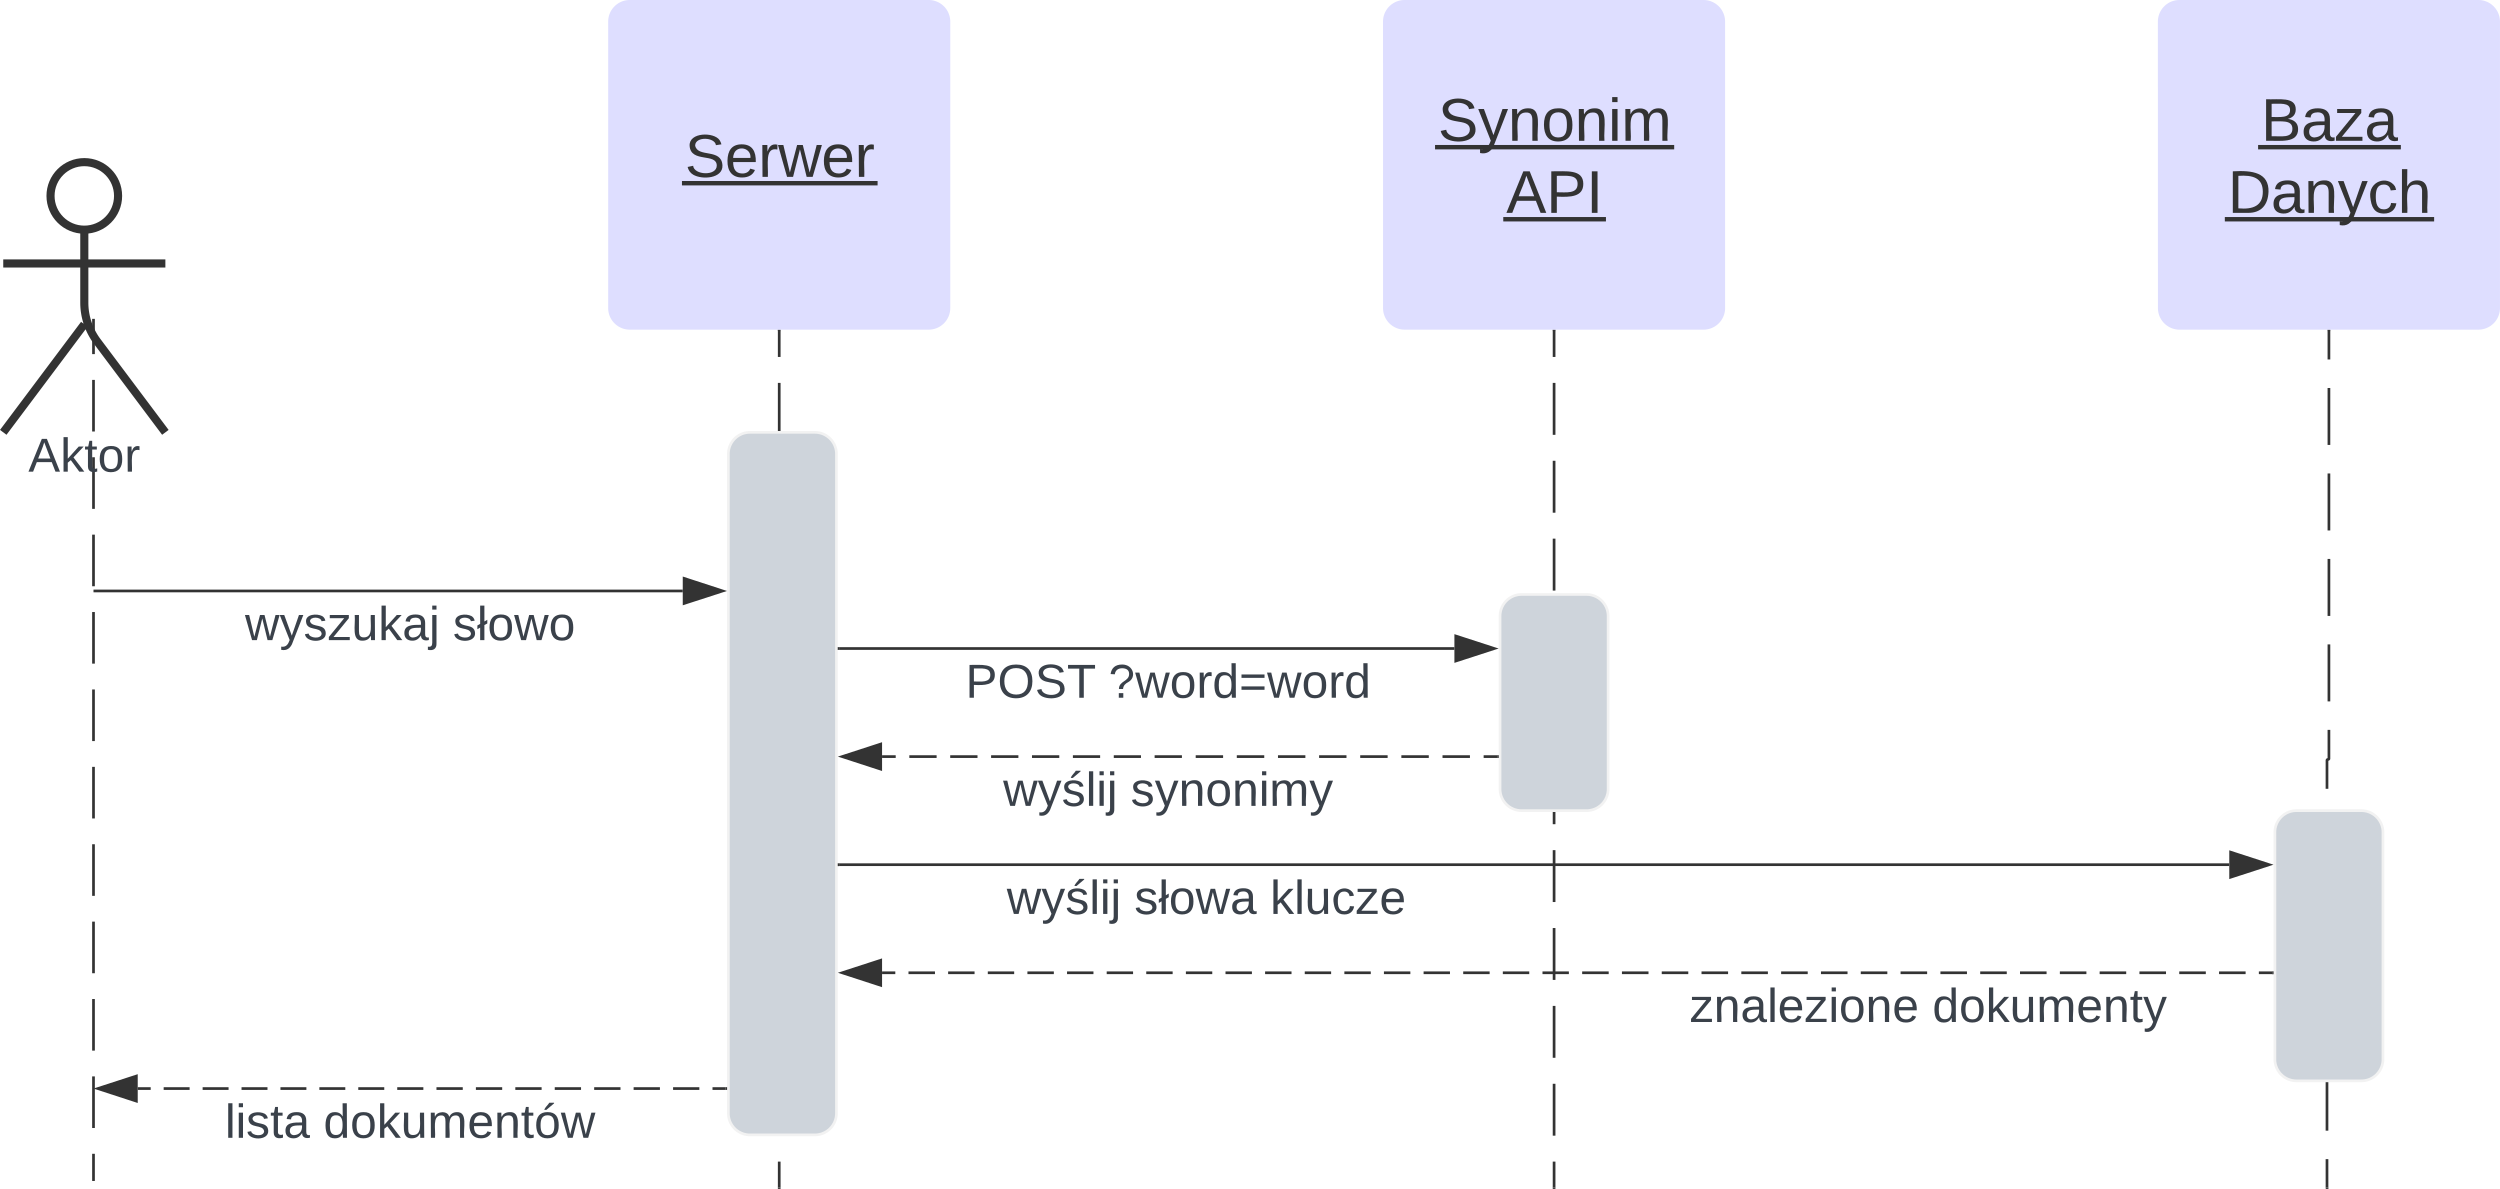 <svg xmlns="http://www.w3.org/2000/svg" xmlns:xlink="http://www.w3.org/1999/xlink" xmlns:lucid="lucid" width="925.19" height="440"><g transform="translate(421.2 400)" lucid:page-tab-id="0_0"><path d="M-1000-500h2000v2500h-2000z" fill="#fff"/><path d="M-386.6-278.5v9.55m0 9.54v19.1m0 9.53v19.1m0 9.54v19.1m0 9.54v19.1m0 9.56v19.1m0 9.54v19.1m0 9.54v19.1m0 9.54v19.1m0 9.54v19.1m0 9.54v19.1m0 9.54v9.55M-386.6-278.5v-3.5M-386.6 36.53v.52M-132.83-277.5v9.6m0 9.6v19.22m0 9.6v19.22m0 9.6v19.22m0 9.6v19.22m0 9.6v19.22m0 9.6v19.22m0 9.6v19.2m0 9.62v19.2m0 9.62v19.2m0 9.62v19.2m0 9.6v9.62" stroke="#333" fill="none"/><path d="M-132.33-277.5h-1v-.5h1z" stroke="#333" stroke-width=".05" fill="#333"/><path d="M-132.83 39.5v.5" stroke="#333" fill="none"/><path d="M-151.65-232a8 8 0 0 1 8-8h24a8 8 0 0 1 8 8V12a8 8 0 0 1-8 8h-24a8 8 0 0 1-8-8z" stroke="#f2f2f2" fill="#ced4db"/><path d="M153.93-277.5v9.6m0 9.6v19.22m0 9.6v19.22m0 9.6v19.22m0 9.6v19.22m0 9.6v19.22m0 9.6v19.22m0 9.6v19.2m0 9.62v19.2m0 9.62v19.2m0 9.62v19.2m0 9.6v9.62" stroke="#333" fill="none"/><path d="M154.43-277.5h-1v-.5h1z" stroke="#333" stroke-width=".05" fill="#333"/><path d="M153.93 39.5v.5" stroke="#333" fill="none"/><path d="M133.93-172a8 8 0 0 1 8-8h24a8 8 0 0 1 8 8v64a8 8 0 0 1-8 8h-24a8 8 0 0 1-8-8z" stroke="#f2f2f2" fill="#ced4db"/><path d="M-196.13-392a8 8 0 0 1 8-8h110.6a8 8 0 0 1 8 8v106a8 8 0 0 1-8 8h-110.6a8 8 0 0 1-8-8z" stroke="#000" stroke-opacity="0" fill="#dedeff"/><use xlink:href="#a" transform="matrix(1,0,0,1,-188.133,-392) translate(20.407 57.444)"/><path d="M90.62-392a8 8 0 0 1 8-8h110.6a8 8 0 0 1 8 8v106a8 8 0 0 1-8 8H98.63a8 8 0 0 1-8-8z" stroke="#000" stroke-opacity="0" fill="#dedeff"/><use xlink:href="#b" transform="matrix(1,0,0,1,98.623,-392) translate(12.352 44.111)"/><use xlink:href="#c" transform="matrix(1,0,0,1,98.623,-392) translate(37.599 70.778)"/><path d="M-377.5-327.5c0 6.9-5.6 12.5-12.5 12.5s-12.5-5.6-12.5-12.5 5.6-12.5 12.5-12.5 12.5 5.6 12.5 12.5z" stroke="#333" stroke-width="3" fill="#fff"/><path d="M-390-315v27a24 24 0 0 0 4.8 14.4L-360-240m-30-40l-30 40m0-62.5h60" stroke="#333" stroke-width="3" fill="none"/><path d="M-420-332a8 8 0 0 1 8-8h44a8 8 0 0 1 8 8v106a8 8 0 0 1-8 8h-44a8 8 0 0 1-8-8z" fill="none"/><use xlink:href="#d" transform="matrix(1,0,0,1,-500,-240) translate(89.284 14.556)"/><path d="M-386.1-181.3h217.57M-386.1-181.3h-.5" stroke="#333" fill="none"/><path d="M-153.77-181.3l-14.26 4.62v-9.27z" stroke="#333" fill="#333"/><use xlink:href="#e" transform="matrix(1,0,0,1,-330.515,-177.312) translate(0.005 14.222)"/><use xlink:href="#f" transform="matrix(1,0,0,1,-330.515,-177.312) translate(76.943 14.222)"/><path d="M440.68-277.5v10.54m0 10.55v21.08m0 10.54v21.1m0 10.53v21.1m0 10.53v21.1m0 10.53V-119.2l-.03.05-.03.06-.04.04-.04.03-.04.03-.05.02-.06.02h-.11l-.06.02-.05.02-.06.02-.04.04-.04.04-.02.05-.02.04-.02.05v10.59m0 10.53v21.1m0 10.53v21.1m0 10.53v21.08m0 10.54v21.1m0 10.54V39.5" stroke="#333" fill="none"/><path d="M441.18-277.5h-1v-.5h1z" stroke="#333" stroke-width=".05" fill="#333"/><path d="M440 39.5v.5" stroke="#333" fill="none"/><path d="M420.68-92a8 8 0 0 1 8-8h24a8 8 0 0 1 8 8v84a8 8 0 0 1-8 8h-24a8 8 0 0 1-8-8z" stroke="#f2f2f2" fill="#ced4db"/><path d="M377.38-392a8 8 0 0 1 8-8h110.6a8 8 0 0 1 8 8v106a8 8 0 0 1-8 8H385.4a8 8 0 0 1-8-8z" stroke="#000" stroke-opacity="0" fill="#dedeff"/><use xlink:href="#g" transform="matrix(1,0,0,1,385.378,-392) translate(30.191 44.111)"/><use xlink:href="#h" transform="matrix(1,0,0,1,385.378,-392) translate(17.877 70.778)"/><path d="M-110.65-160h227.7" stroke="#333" fill="none"/><path d="M-110.64-159.5h-.5v-1h.5z" stroke="#333" stroke-width=".05" fill="#333"/><path d="M131.8-160l-14.26 4.63v-9.26z" stroke="#333" fill="#333"/><use xlink:href="#i" transform="matrix(1,0,0,1,-63.874,-156) translate(0.005 14.222)"/><use xlink:href="#j" transform="matrix(1,0,0,1,-63.874,-156) translate(52.943 14.222)"/><path d="M-94.77-120h5.05m5.04 0h10.1m5.03 0h10.1m5.03 0h10.1m5.03 0h10.1m5.04 0h10.08m5.05 0H1.05m5.05 0H16.2m5.1 0h10.14m5.07 0h10.16m5.08 0h10.14m5.08 0H77.1m5.08 0h10.15m5.08 0h10.15m5.08 0h10.15m5.07 0h5.08" stroke="#333" fill="none"/><path d="M-109.53-120l14.26-4.64v9.28z" stroke="#333" fill="#333"/><path d="M133.43-119.5h-.52v-1h.53z" stroke="#333" stroke-width=".05" fill="#333"/><use xlink:href="#k" transform="matrix(1,0,0,1,-49.948,-116) translate(0.005 14.222)"/><use xlink:href="#l" transform="matrix(1,0,0,1,-49.948,-116) translate(47.215 14.222)"/><path d="M-110.65-80H403.8" stroke="#333" fill="none"/><path d="M-110.64-79.5h-.5v-1h.5z" stroke="#333" stroke-width=".05" fill="#333"/><path d="M418.56-80l-14.26 4.64v-9.28z" stroke="#333" fill="#333"/><use xlink:href="#k" transform="matrix(1,0,0,1,-48.602,-76) translate(0.005 14.222)"/><use xlink:href="#m" transform="matrix(1,0,0,1,-48.602,-76) translate(47.215 14.222)"/><use xlink:href="#n" transform="matrix(1,0,0,1,-48.602,-76) translate(97.486 14.222)"/><path d="M-94.77-40h4.9m4.88 0h9.8m4.87 0h9.78m4.9 0h9.76m4.9 0h9.78m4.88 0h9.78m4.9 0h9.76M3-40h9.77m4.9 0h9.76m4.9 0h9.77m4.88 0h9.78m4.9 0h9.76m4.9 0h9.77m4.87 0h9.78m4.9 0h9.76m4.9 0h9.78m4.88 0h9.78m4.9 0H159.4m4.92 0h9.82m4.9 0h9.83m4.9 0h9.82m4.9 0h9.83m4.9 0h9.83m4.9 0h9.84m4.9 0h9.83m4.9 0h9.83m4.9 0h9.83m4.92 0h9.82m4.9 0h9.83m4.9 0h9.83m4.92 0h9.82m4.9 0h9.83m4.9 0h9.83m4.9 0h9.83m4.9 0h9.83m4.9 0h4.92" stroke="#333" fill="none"/><path d="M-109.53-40l14.26-4.63v9.27z" stroke="#333" fill="#333"/><path d="M420.18-39.5h-.5v-1h.5z" stroke="#333" stroke-width=".05" fill="#333"/><g><use xlink:href="#o" transform="matrix(1,0,0,1,204.163,-36) translate(0.005 14.222)"/><use xlink:href="#p" transform="matrix(1,0,0,1,204.163,-36) translate(89.783 14.222)"/></g><path d="M-370.23 2.85h4.8m4.8 0h9.6m4.82 0h9.6m4.8 0h9.6m4.8 0h9.6m4.8 0h9.6m4.8 0h9.62m4.8 0h9.67m4.85 0h9.73m4.86 0h9.73m4.86 0h9.73m4.86 0h9.73m4.86 0h9.74m4.86 0h9.73m4.87 0h9.72m4.87 0h4.85" stroke="#333" fill="none"/><path d="M-385 2.85l14.27-4.63V7.5z" stroke="#333" fill="#333"/><path d="M-152.15 3.35h-.5v-1h.5z" stroke="#333" stroke-width=".05" fill="#333"/><g><use xlink:href="#q" transform="matrix(1,0,0,1,-337.922,6.852) translate(0.005 14.222)"/><use xlink:href="#r" transform="matrix(1,0,0,1,-337.922,6.852) translate(36.449 14.222)"/></g><defs><path fill="#333" d="M185-189c-5-48-123-54-124 2 14 75 158 14 163 119 3 78-121 87-175 55-17-10-28-26-33-46l33-7c5 56 141 63 141-1 0-78-155-14-162-118-5-82 145-84 179-34 5 7 8 16 11 25" id="s"/><path fill="#333" d="M100-194c63 0 86 42 84 106H49c0 40 14 67 53 68 26 1 43-12 49-29l28 8c-11 28-37 45-77 45C44 4 14-33 15-96c1-61 26-98 85-98zm52 81c6-60-76-77-97-28-3 7-6 17-6 28h103" id="t"/><path fill="#333" d="M114-163C36-179 61-72 57 0H25l-1-190h30c1 12-1 29 2 39 6-27 23-49 58-41v29" id="u"/><path fill="#333" d="M206 0h-36l-40-164L89 0H53L-1-190h32L70-26l43-164h34l41 164 42-164h31" id="v"/><g id="a"><use transform="matrix(0.062,0,0,0.062,0,0)" xlink:href="#s"/><use transform="matrix(0.062,0,0,0.062,14.815,0)" xlink:href="#t"/><use transform="matrix(0.062,0,0,0.062,27.16,0)" xlink:href="#u"/><use transform="matrix(0.062,0,0,0.062,34.506,0)" xlink:href="#v"/><use transform="matrix(0.062,0,0,0.062,50.494,0)" xlink:href="#t"/><use transform="matrix(0.062,0,0,0.062,62.84,0)" xlink:href="#u"/><path fill="#333" d="M-1.1 1.54h72.4v1.63H-1.1z"/></g><path fill="#333" d="M179-190L93 31C79 59 56 82 12 73V49c39 6 53-20 64-50L1-190h34L92-34l54-156h33" id="w"/><path fill="#333" d="M117-194c89-4 53 116 60 194h-32v-121c0-31-8-49-39-48C34-167 62-67 57 0H25l-1-190h30c1 10-1 24 2 32 11-22 29-35 61-36" id="x"/><path fill="#333" d="M100-194c62-1 85 37 85 99 1 63-27 99-86 99S16-35 15-95c0-66 28-99 85-99zM99-20c44 1 53-31 53-75 0-43-8-75-51-75s-53 32-53 75 10 74 51 75" id="y"/><path fill="#333" d="M24-231v-30h32v30H24zM24 0v-190h32V0H24" id="z"/><path fill="#333" d="M210-169c-67 3-38 105-44 169h-31v-121c0-29-5-50-35-48C34-165 62-65 56 0H25l-1-190h30c1 10-1 24 2 32 10-44 99-50 107 0 11-21 27-35 58-36 85-2 47 119 55 194h-31v-121c0-29-5-49-35-48" id="A"/><g id="b"><use transform="matrix(0.062,0,0,0.062,0,0)" xlink:href="#s"/><use transform="matrix(0.062,0,0,0.062,14.815,0)" xlink:href="#w"/><use transform="matrix(0.062,0,0,0.062,25.926,0)" xlink:href="#x"/><use transform="matrix(0.062,0,0,0.062,38.272,0)" xlink:href="#y"/><use transform="matrix(0.062,0,0,0.062,50.617,0)" xlink:href="#x"/><use transform="matrix(0.062,0,0,0.062,62.963,0)" xlink:href="#z"/><use transform="matrix(0.062,0,0,0.062,67.84,0)" xlink:href="#A"/><path fill="#333" d="M-1.1 1.54h88.5v1.63H-1.1z"/></g><path fill="#333" d="M205 0l-28-72H64L36 0H1l101-248h38L239 0h-34zm-38-99l-47-123c-12 45-31 82-46 123h93" id="B"/><path fill="#333" d="M30-248c87 1 191-15 191 75 0 78-77 80-158 76V0H30v-248zm33 125c57 0 124 11 124-50 0-59-68-47-124-48v98" id="C"/><path fill="#333" d="M33 0v-248h34V0H33" id="D"/><g id="c"><use transform="matrix(0.062,0,0,0.062,0,0)" xlink:href="#B"/><use transform="matrix(0.062,0,0,0.062,14.815,0)" xlink:href="#C"/><use transform="matrix(0.062,0,0,0.062,29.63,0)" xlink:href="#D"/><path fill="#333" d="M-1.1 1.54h38v1.63h-38z"/></g><path fill="#3a414a" d="M205 0l-28-72H64L36 0H1l101-248h38L239 0h-34zm-38-99l-47-123c-12 45-31 82-46 123h93" id="E"/><path fill="#3a414a" d="M143 0L79-87 56-68V0H24v-261h32v163l83-92h37l-77 82L181 0h-38" id="F"/><path fill="#3a414a" d="M59-47c-2 24 18 29 38 22v24C64 9 27 4 27-40v-127H5v-23h24l9-43h21v43h35v23H59v120" id="G"/><path fill="#3a414a" d="M100-194c62-1 85 37 85 99 1 63-27 99-86 99S16-35 15-95c0-66 28-99 85-99zM99-20c44 1 53-31 53-75 0-43-8-75-51-75s-53 32-53 75 10 74 51 75" id="H"/><path fill="#3a414a" d="M114-163C36-179 61-72 57 0H25l-1-190h30c1 12-1 29 2 39 6-27 23-49 58-41v29" id="I"/><g id="d"><use transform="matrix(0.049,0,0,0.049,0,0)" xlink:href="#E"/><use transform="matrix(0.049,0,0,0.049,11.852,0)" xlink:href="#F"/><use transform="matrix(0.049,0,0,0.049,20.741,0)" xlink:href="#G"/><use transform="matrix(0.049,0,0,0.049,25.679,0)" xlink:href="#H"/><use transform="matrix(0.049,0,0,0.049,35.556,0)" xlink:href="#I"/></g><path fill="#3a414a" d="M206 0h-36l-40-164L89 0H53L-1-190h32L70-26l43-164h34l41 164 42-164h31" id="J"/><path fill="#3a414a" d="M179-190L93 31C79 59 56 82 12 73V49c39 6 53-20 64-50L1-190h34L92-34l54-156h33" id="K"/><path fill="#3a414a" d="M135-143c-3-34-86-38-87 0 15 53 115 12 119 90S17 21 10-45l28-5c4 36 97 45 98 0-10-56-113-15-118-90-4-57 82-63 122-42 12 7 21 19 24 35" id="L"/><path fill="#3a414a" d="M9 0v-24l116-142H16v-24h144v24L44-24h123V0H9" id="M"/><path fill="#3a414a" d="M84 4C-5 8 30-112 23-190h32v120c0 31 7 50 39 49 72-2 45-101 50-169h31l1 190h-30c-1-10 1-25-2-33-11 22-28 36-60 37" id="N"/><path fill="#3a414a" d="M141-36C126-15 110 5 73 4 37 3 15-17 15-53c-1-64 63-63 125-63 3-35-9-54-41-54-24 1-41 7-42 31l-33-3c5-37 33-52 76-52 45 0 72 20 72 64v82c-1 20 7 32 28 27v20c-31 9-61-2-59-35zM48-53c0 20 12 33 32 33 41-3 63-29 60-74-43 2-92-5-92 41" id="O"/><path fill="#3a414a" d="M24-231v-30h32v30H24zM-9 49c24 4 33-6 33-30v-209h32V24c2 40-23 58-65 49V49" id="P"/><g id="e"><use transform="matrix(0.049,0,0,0.049,0,0)" xlink:href="#J"/><use transform="matrix(0.049,0,0,0.049,12.79,0)" xlink:href="#K"/><use transform="matrix(0.049,0,0,0.049,21.679,0)" xlink:href="#L"/><use transform="matrix(0.049,0,0,0.049,30.568,0)" xlink:href="#M"/><use transform="matrix(0.049,0,0,0.049,39.457,0)" xlink:href="#N"/><use transform="matrix(0.049,0,0,0.049,49.333,0)" xlink:href="#F"/><use transform="matrix(0.049,0,0,0.049,58.222,0)" xlink:href="#O"/><use transform="matrix(0.049,0,0,0.049,68.099,0)" xlink:href="#P"/></g><path fill="#3a414a" d="M24 0v-95L3-83v-28l21-12v-138h32v120l22-13v28l-22 12V0H24" id="Q"/><g id="f"><use transform="matrix(0.049,0,0,0.049,0,0)" xlink:href="#L"/><use transform="matrix(0.049,0,0,0.049,8.889,0)" xlink:href="#Q"/><use transform="matrix(0.049,0,0,0.049,12.79,0)" xlink:href="#H"/><use transform="matrix(0.049,0,0,0.049,22.667,0)" xlink:href="#J"/><use transform="matrix(0.049,0,0,0.049,35.457,0)" xlink:href="#H"/></g><path fill="#333" d="M160-131c35 5 61 23 61 61C221 17 115-2 30 0v-248c76 3 177-17 177 60 0 33-19 50-47 57zm-97-11c50-1 110 9 110-42 0-47-63-36-110-37v79zm0 115c55-2 124 14 124-45 0-56-70-42-124-44v89" id="R"/><path fill="#333" d="M141-36C126-15 110 5 73 4 37 3 15-17 15-53c-1-64 63-63 125-63 3-35-9-54-41-54-24 1-41 7-42 31l-33-3c5-37 33-52 76-52 45 0 72 20 72 64v82c-1 20 7 32 28 27v20c-31 9-61-2-59-35zM48-53c0 20 12 33 32 33 41-3 63-29 60-74-43 2-92-5-92 41" id="S"/><path fill="#333" d="M9 0v-24l116-142H16v-24h144v24L44-24h123V0H9" id="T"/><g id="g"><use transform="matrix(0.062,0,0,0.062,0,0)" xlink:href="#R"/><use transform="matrix(0.062,0,0,0.062,14.815,0)" xlink:href="#S"/><use transform="matrix(0.062,0,0,0.062,27.16,0)" xlink:href="#T"/><use transform="matrix(0.062,0,0,0.062,38.272,0)" xlink:href="#S"/><path fill="#333" d="M-1.1 1.54h52.83v1.63H-1.1z"/></g><path fill="#333" d="M30-248c118-7 216 8 213 122C240-48 200 0 122 0H30v-248zM63-27c89 8 146-16 146-99s-60-101-146-95v194" id="U"/><path fill="#333" d="M96-169c-40 0-48 33-48 73s9 75 48 75c24 0 41-14 43-38l32 2c-6 37-31 61-74 61-59 0-76-41-82-99-10-93 101-131 147-64 4 7 5 14 7 22l-32 3c-4-21-16-35-41-35" id="V"/><path fill="#333" d="M106-169C34-169 62-67 57 0H25v-261h32l-1 103c12-21 28-36 61-36 89 0 53 116 60 194h-32v-121c2-32-8-49-39-48" id="W"/><g id="h"><use transform="matrix(0.062,0,0,0.062,0,0)" xlink:href="#U"/><use transform="matrix(0.062,0,0,0.062,15.988,0)" xlink:href="#S"/><use transform="matrix(0.062,0,0,0.062,28.333,0)" xlink:href="#x"/><use transform="matrix(0.062,0,0,0.062,40.679,0)" xlink:href="#w"/><use transform="matrix(0.062,0,0,0.062,51.79,0)" xlink:href="#V"/><use transform="matrix(0.062,0,0,0.062,62.901,0)" xlink:href="#W"/><path fill="#333" d="M-1.1 1.54h77.46v1.63H-1.1z"/></g><path fill="#3a414a" d="M30-248c87 1 191-15 191 75 0 78-77 80-158 76V0H30v-248zm33 125c57 0 124 11 124-50 0-59-68-47-124-48v98" id="X"/><path fill="#3a414a" d="M140-251c81 0 123 46 123 126C263-46 219 4 140 4 59 4 17-45 17-125s42-126 123-126zm0 227c63 0 89-41 89-101s-29-99-89-99c-61 0-89 39-89 99S79-25 140-24" id="Y"/><path fill="#3a414a" d="M185-189c-5-48-123-54-124 2 14 75 158 14 163 119 3 78-121 87-175 55-17-10-28-26-33-46l33-7c5 56 141 63 141-1 0-78-155-14-162-118-5-82 145-84 179-34 5 7 8 16 11 25" id="Z"/><path fill="#3a414a" d="M127-220V0H93v-220H8v-28h204v28h-85" id="aa"/><g id="i"><use transform="matrix(0.049,0,0,0.049,0,0)" xlink:href="#X"/><use transform="matrix(0.049,0,0,0.049,11.852,0)" xlink:href="#Y"/><use transform="matrix(0.049,0,0,0.049,25.679,0)" xlink:href="#Z"/><use transform="matrix(0.049,0,0,0.049,37.531,0)" xlink:href="#aa"/></g><path fill="#3a414a" d="M103-251c84 0 111 97 45 133-19 10-37 24-39 52H78c0-63 77-55 77-114 0-30-21-42-52-43-32 0-53 17-56 46l-32-2c7-45 34-72 88-72zM77 0v-35h34V0H77" id="ab"/><path fill="#3a414a" d="M85-194c31 0 48 13 60 33l-1-100h32l1 261h-30c-2-10 0-23-3-31C134-8 116 4 85 4 32 4 16-35 15-94c0-66 23-100 70-100zm9 24c-40 0-46 34-46 75 0 40 6 74 45 74 42 0 51-32 51-76 0-42-9-74-50-73" id="ac"/><path fill="#3a414a" d="M18-150v-26h174v26H18zm0 90v-26h174v26H18" id="ad"/><g id="j"><use transform="matrix(0.049,0,0,0.049,0,0)" xlink:href="#ab"/><use transform="matrix(0.049,0,0,0.049,9.877,0)" xlink:href="#J"/><use transform="matrix(0.049,0,0,0.049,22.667,0)" xlink:href="#H"/><use transform="matrix(0.049,0,0,0.049,32.543,0)" xlink:href="#I"/><use transform="matrix(0.049,0,0,0.049,38.42,0)" xlink:href="#ac"/><use transform="matrix(0.049,0,0,0.049,48.296,0)" xlink:href="#ad"/><use transform="matrix(0.049,0,0,0.049,58.667,0)" xlink:href="#J"/><use transform="matrix(0.049,0,0,0.049,71.457,0)" xlink:href="#H"/><use transform="matrix(0.049,0,0,0.049,81.333,0)" xlink:href="#I"/><use transform="matrix(0.049,0,0,0.049,87.21,0)" xlink:href="#ac"/></g><path fill="#3a414a" d="M135-143c-3-34-86-38-87 0 15 53 115 12 119 90S17 21 10-45l28-5c4 36 97 45 98 0-10-56-113-15-118-90-4-57 82-63 122-42 12 7 21 19 24 35zm-67-68c8-23 27-35 38-54h36v5l-58 49H68" id="ae"/><path fill="#3a414a" d="M24 0v-261h32V0H24" id="af"/><path fill="#3a414a" d="M24-231v-30h32v30H24zM24 0v-190h32V0H24" id="ag"/><g id="k"><use transform="matrix(0.049,0,0,0.049,0,0)" xlink:href="#J"/><use transform="matrix(0.049,0,0,0.049,12.79,0)" xlink:href="#K"/><use transform="matrix(0.049,0,0,0.049,21.679,0)" xlink:href="#ae"/><use transform="matrix(0.049,0,0,0.049,30.568,0)" xlink:href="#af"/><use transform="matrix(0.049,0,0,0.049,34.469,0)" xlink:href="#ag"/><use transform="matrix(0.049,0,0,0.049,38.37,0)" xlink:href="#P"/></g><path fill="#3a414a" d="M117-194c89-4 53 116 60 194h-32v-121c0-31-8-49-39-48C34-167 62-67 57 0H25l-1-190h30c1 10-1 24 2 32 11-22 29-35 61-36" id="ah"/><path fill="#3a414a" d="M210-169c-67 3-38 105-44 169h-31v-121c0-29-5-50-35-48C34-165 62-65 56 0H25l-1-190h30c1 10-1 24 2 32 10-44 99-50 107 0 11-21 27-35 58-36 85-2 47 119 55 194h-31v-121c0-29-5-49-35-48" id="ai"/><g id="l"><use transform="matrix(0.049,0,0,0.049,0,0)" xlink:href="#L"/><use transform="matrix(0.049,0,0,0.049,8.889,0)" xlink:href="#K"/><use transform="matrix(0.049,0,0,0.049,17.778,0)" xlink:href="#ah"/><use transform="matrix(0.049,0,0,0.049,27.654,0)" xlink:href="#H"/><use transform="matrix(0.049,0,0,0.049,37.531,0)" xlink:href="#ah"/><use transform="matrix(0.049,0,0,0.049,47.407,0)" xlink:href="#ag"/><use transform="matrix(0.049,0,0,0.049,51.309,0)" xlink:href="#ai"/><use transform="matrix(0.049,0,0,0.049,66.074,0)" xlink:href="#K"/></g><g id="m"><use transform="matrix(0.049,0,0,0.049,0,0)" xlink:href="#L"/><use transform="matrix(0.049,0,0,0.049,8.889,0)" xlink:href="#Q"/><use transform="matrix(0.049,0,0,0.049,12.79,0)" xlink:href="#H"/><use transform="matrix(0.049,0,0,0.049,22.667,0)" xlink:href="#J"/><use transform="matrix(0.049,0,0,0.049,35.457,0)" xlink:href="#O"/></g><path fill="#3a414a" d="M96-169c-40 0-48 33-48 73s9 75 48 75c24 0 41-14 43-38l32 2c-6 37-31 61-74 61-59 0-76-41-82-99-10-93 101-131 147-64 4 7 5 14 7 22l-32 3c-4-21-16-35-41-35" id="aj"/><path fill="#3a414a" d="M100-194c63 0 86 42 84 106H49c0 40 14 67 53 68 26 1 43-12 49-29l28 8c-11 28-37 45-77 45C44 4 14-33 15-96c1-61 26-98 85-98zm52 81c6-60-76-77-97-28-3 7-6 17-6 28h103" id="ak"/><g id="n"><use transform="matrix(0.049,0,0,0.049,0,0)" xlink:href="#F"/><use transform="matrix(0.049,0,0,0.049,8.889,0)" xlink:href="#af"/><use transform="matrix(0.049,0,0,0.049,12.79,0)" xlink:href="#N"/><use transform="matrix(0.049,0,0,0.049,22.667,0)" xlink:href="#aj"/><use transform="matrix(0.049,0,0,0.049,31.556,0)" xlink:href="#M"/><use transform="matrix(0.049,0,0,0.049,40.444,0)" xlink:href="#ak"/></g><g id="o"><use transform="matrix(0.049,0,0,0.049,0,0)" xlink:href="#M"/><use transform="matrix(0.049,0,0,0.049,8.889,0)" xlink:href="#ah"/><use transform="matrix(0.049,0,0,0.049,18.765,0)" xlink:href="#O"/><use transform="matrix(0.049,0,0,0.049,28.642,0)" xlink:href="#af"/><use transform="matrix(0.049,0,0,0.049,32.543,0)" xlink:href="#ak"/><use transform="matrix(0.049,0,0,0.049,42.42,0)" xlink:href="#M"/><use transform="matrix(0.049,0,0,0.049,51.309,0)" xlink:href="#ag"/><use transform="matrix(0.049,0,0,0.049,55.21,0)" xlink:href="#H"/><use transform="matrix(0.049,0,0,0.049,65.086,0)" xlink:href="#ah"/><use transform="matrix(0.049,0,0,0.049,74.963,0)" xlink:href="#ak"/></g><g id="p"><use transform="matrix(0.049,0,0,0.049,0,0)" xlink:href="#ac"/><use transform="matrix(0.049,0,0,0.049,9.877,0)" xlink:href="#H"/><use transform="matrix(0.049,0,0,0.049,19.753,0)" xlink:href="#F"/><use transform="matrix(0.049,0,0,0.049,28.642,0)" xlink:href="#N"/><use transform="matrix(0.049,0,0,0.049,38.519,0)" xlink:href="#ai"/><use transform="matrix(0.049,0,0,0.049,53.284,0)" xlink:href="#ak"/><use transform="matrix(0.049,0,0,0.049,63.16,0)" xlink:href="#ah"/><use transform="matrix(0.049,0,0,0.049,73.037,0)" xlink:href="#G"/><use transform="matrix(0.049,0,0,0.049,77.975,0)" xlink:href="#K"/></g><g id="q"><use transform="matrix(0.049,0,0,0.049,0,0)" xlink:href="#af"/><use transform="matrix(0.049,0,0,0.049,3.901,0)" xlink:href="#ag"/><use transform="matrix(0.049,0,0,0.049,7.802,0)" xlink:href="#L"/><use transform="matrix(0.049,0,0,0.049,16.691,0)" xlink:href="#G"/><use transform="matrix(0.049,0,0,0.049,21.63,0)" xlink:href="#O"/></g><path fill="#3a414a" d="M100-194c62-1 85 37 85 99 1 63-27 99-86 99S16-35 15-95c0-66 28-99 85-99zM99-20c44 1 53-31 53-75 0-43-8-75-51-75s-53 32-53 75 10 74 51 75zM76-211c8-23 27-35 38-54h36v5l-58 49H76" id="al"/><g id="r"><use transform="matrix(0.049,0,0,0.049,0,0)" xlink:href="#ac"/><use transform="matrix(0.049,0,0,0.049,9.877,0)" xlink:href="#H"/><use transform="matrix(0.049,0,0,0.049,19.753,0)" xlink:href="#F"/><use transform="matrix(0.049,0,0,0.049,28.642,0)" xlink:href="#N"/><use transform="matrix(0.049,0,0,0.049,38.519,0)" xlink:href="#ai"/><use transform="matrix(0.049,0,0,0.049,53.284,0)" xlink:href="#ak"/><use transform="matrix(0.049,0,0,0.049,63.16,0)" xlink:href="#ah"/><use transform="matrix(0.049,0,0,0.049,73.037,0)" xlink:href="#G"/><use transform="matrix(0.049,0,0,0.049,77.975,0)" xlink:href="#al"/><use transform="matrix(0.049,0,0,0.049,87.852,0)" xlink:href="#J"/></g></defs></g></svg>